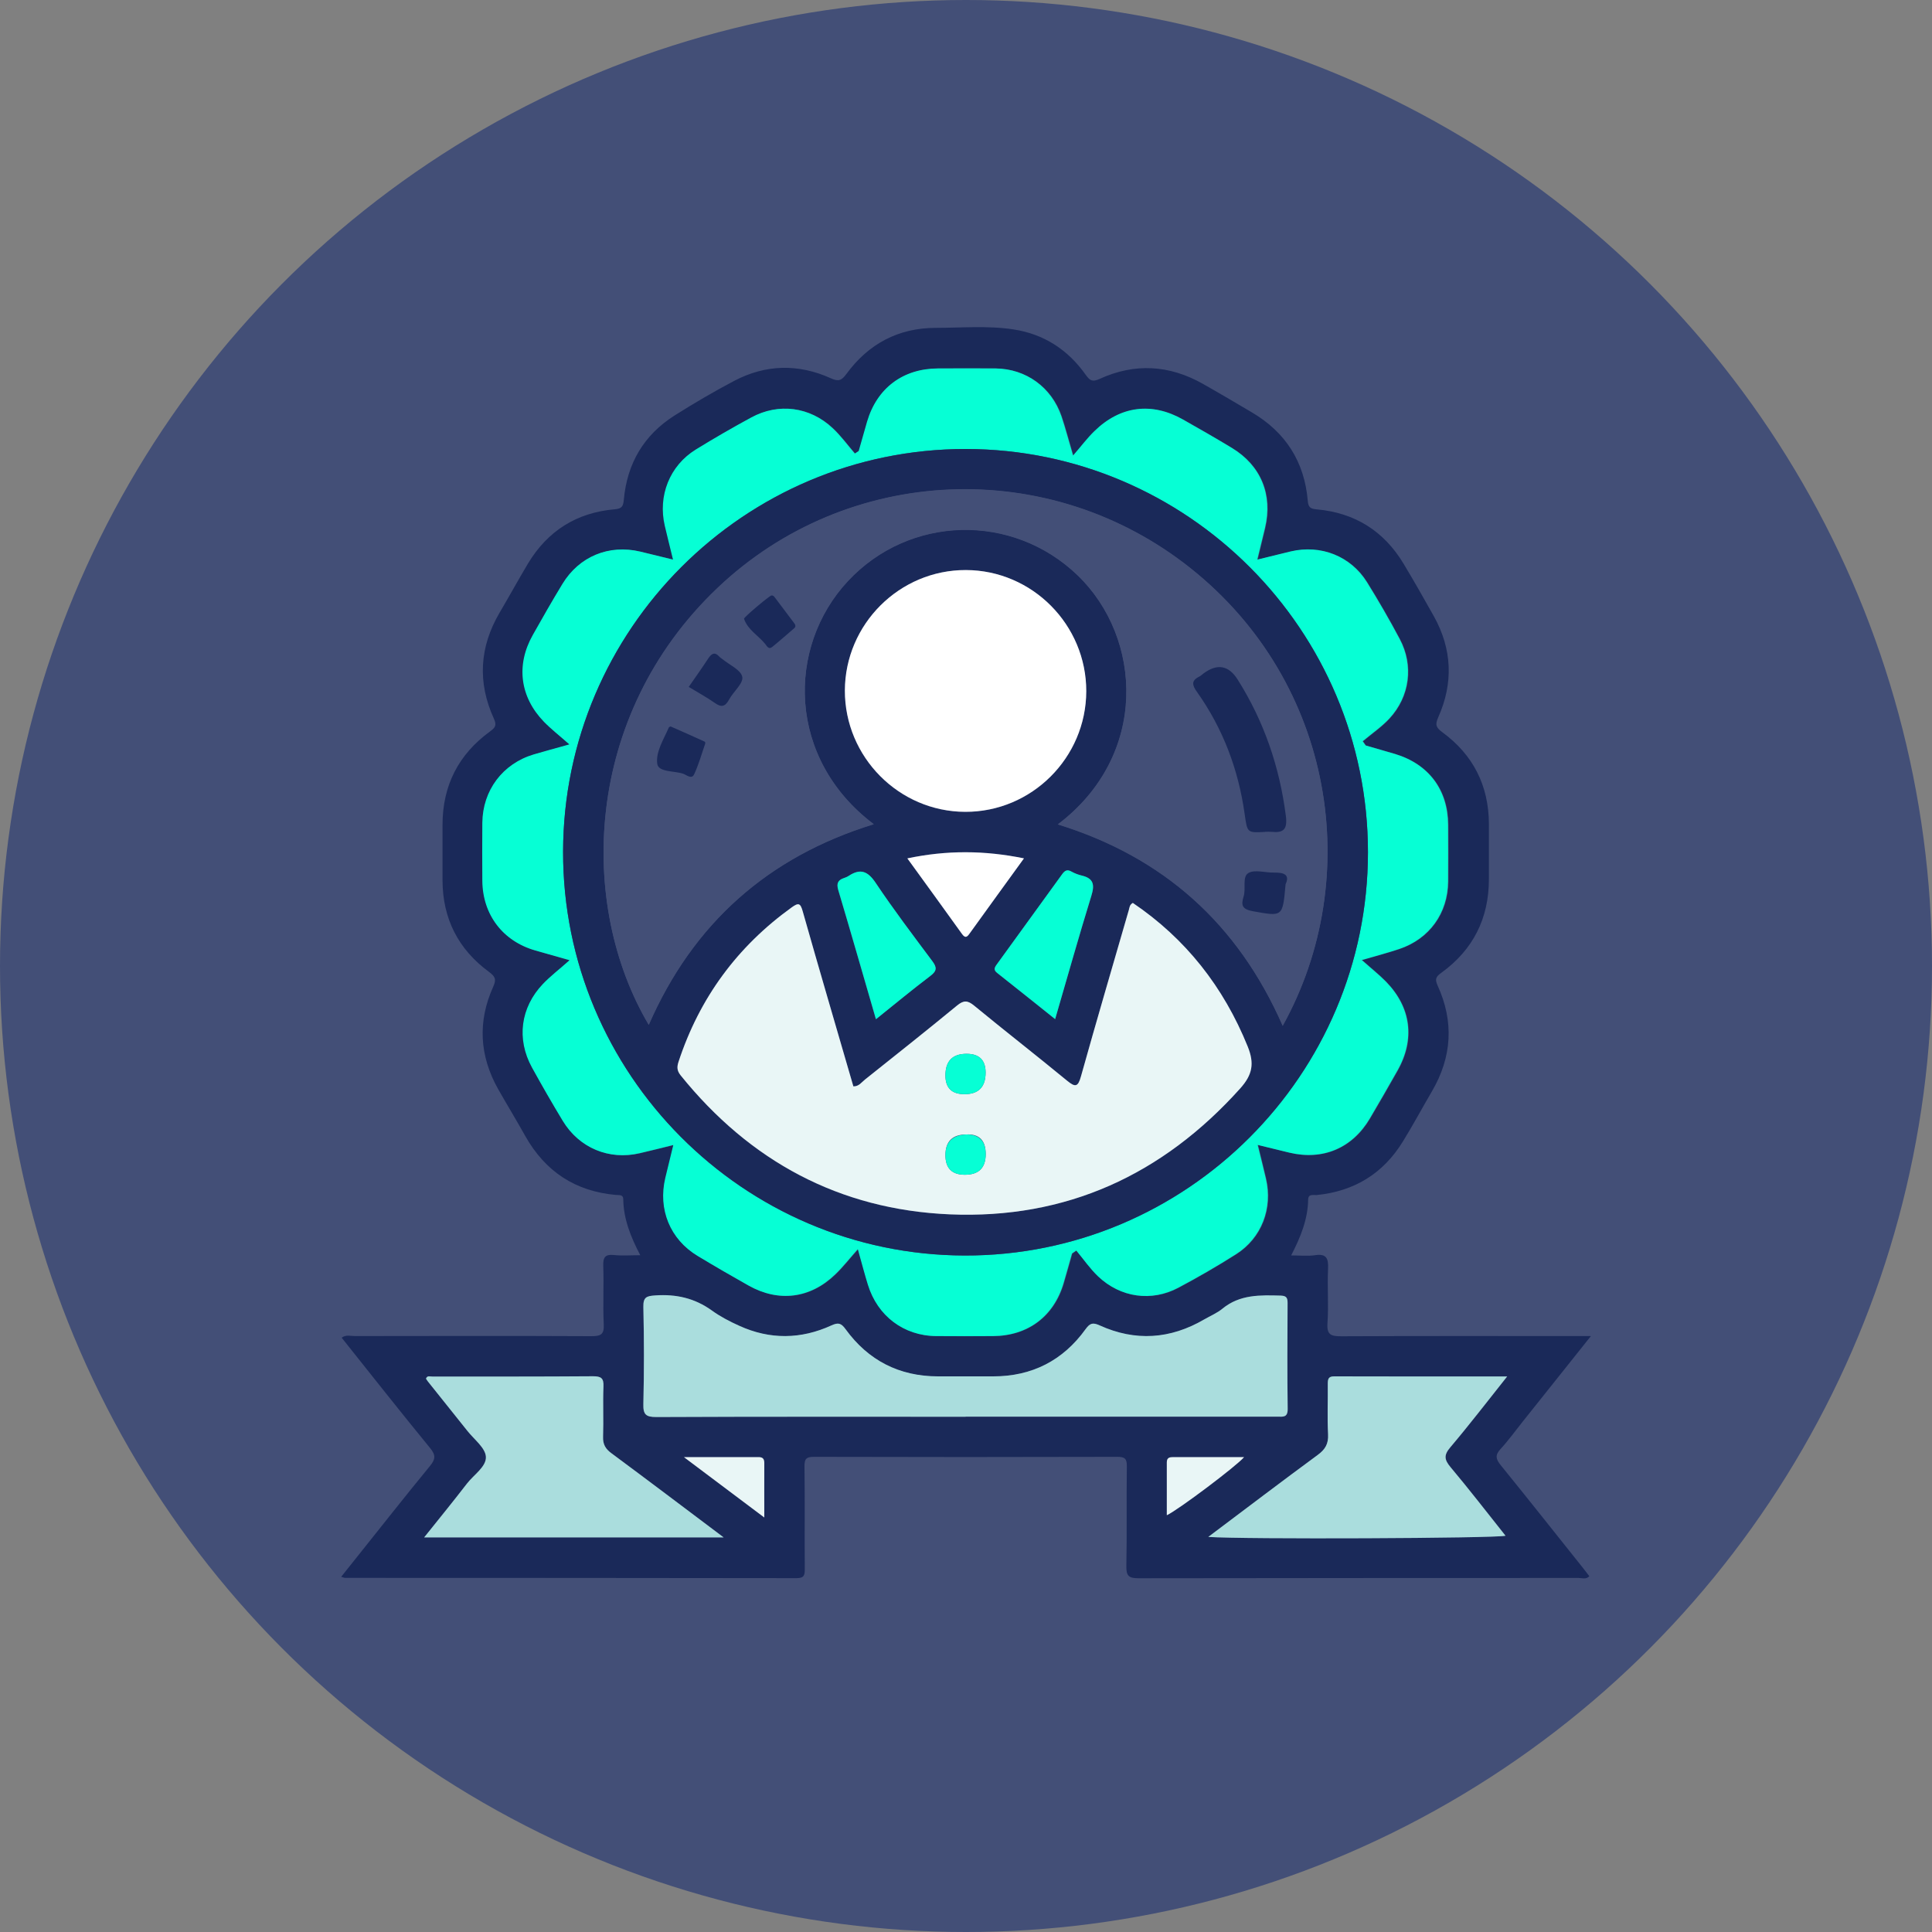 <?xml version="1.0" encoding="UTF-8"?>
<svg id="Layer_2" data-name="Layer 2" xmlns="http://www.w3.org/2000/svg" viewBox="0 0 200 200">
  <rect x="0" y="0" width="200" height="200" fill="#808080" stroke="none"/>
  <defs>
    <style>
      .cls-1 {
        fill: #1a2959;
      }

      .cls-2 {
        fill: #add;
      }

      .cls-3 {
        fill: #e9f6f6;
      }

      .cls-4 {
        fill: #fff;
      }

      .cls-5 {
        fill: #06ffd5;
      }

      .cls-6 {
        fill: #434f77;
      }
    </style>
  </defs>
  <g id="Layer_1-2" data-name="Layer 1">
    <g>
      <circle class="cls-6" cx="100" cy="100" r="100"/>
      <g>
        <path class="cls-1" d="M133.65,129.96c.93,0,1.71.09,2.46-.02,1.22-.19,1.42.34,1.37,1.42-.09,1.87.07,3.74-.06,5.6-.09,1.23.37,1.37,1.43,1.37,8.11-.04,16.23-.02,24.34-.02.42,0,.84,0,1.5,0-2.46,3.08-4.77,5.98-7.08,8.88-.76.95-1.47,1.94-2.29,2.83-.57.62-.47,1.03.03,1.65,2.82,3.47,5.59,6.98,8.38,10.47.27.33.52.67.8,1.03-.35.36-.76.18-1.11.18-15.19.01-30.37,0-45.56.03-1.02,0-1.28-.25-1.26-1.27.07-3.43,0-6.87.05-10.3.01-.81-.2-1-1-1-10.46.03-20.91.03-31.37,0-.81,0-1.01.2-1,1,.05,3.52,0,7.04.03,10.56,0,.65-.02,1-.86,1-15.58-.03-31.15-.02-46.73-.03-.08,0-.15-.04-.4-.11.54-.67,1.03-1.3,1.53-1.92,2.55-3.19,5.07-6.4,7.66-9.55.57-.7.62-1.12.02-1.85-3.08-3.76-6.09-7.58-9.16-11.43.44-.34.93-.17,1.37-.17,8.16-.01,16.31-.03,24.47.01.96,0,1.35-.15,1.29-1.24-.1-1.99.02-4-.05-6-.03-.88.15-1.26,1.11-1.16.84.09,1.7.02,2.72.02-1-1.92-1.73-3.75-1.76-5.79,0-.52-.44-.42-.77-.45-4.21-.38-7.31-2.43-9.38-6.11-.91-1.63-1.88-3.22-2.8-4.84-1.94-3.45-2.14-7.01-.51-10.61.35-.78.19-1.06-.44-1.53-3.18-2.34-4.8-5.51-4.81-9.48,0-1.91,0-3.83,0-5.74,0-4.07,1.65-7.3,4.93-9.68.55-.4.69-.65.38-1.33-1.7-3.74-1.49-7.4.6-10.96.99-1.68,1.93-3.39,2.93-5.07,2.04-3.4,5.05-5.29,8.99-5.63.76-.06.88-.34.94-1.01.34-3.73,2.07-6.68,5.24-8.69,2.01-1.27,4.07-2.48,6.18-3.59,3.27-1.72,6.65-1.79,10.01-.27.81.37,1.12.22,1.62-.46,2.27-3.1,5.36-4.75,9.22-4.76,2.69,0,5.38-.25,8.06.16,3.16.48,5.65,2.11,7.49,4.71.43.6.69.75,1.42.42,3.64-1.67,7.23-1.46,10.71.51,1.7.96,3.37,1.95,5.05,2.94,3.5,2.06,5.46,5.12,5.8,9.17.06.7.3.82.93.88,3.94.35,6.95,2.24,8.99,5.63,1.07,1.78,2.1,3.59,3.12,5.41,1.91,3.42,2.05,6.94.46,10.5-.34.76-.22,1.05.43,1.53,3.18,2.33,4.8,5.51,4.82,9.47,0,1.91,0,3.83,0,5.74,0,4.07-1.64,7.31-4.92,9.69-.55.4-.7.63-.39,1.32,1.71,3.74,1.49,7.4-.59,10.96-1.01,1.72-1.95,3.48-3,5.18-2.04,3.33-5.04,5.16-8.92,5.55-.35.03-.88-.15-.89.46-.03,2.04-.77,3.87-1.76,5.79ZM140.99,99.4c1.59-.47,2.76-.77,3.9-1.15,3.11-1.05,5.03-3.7,5.06-6.99.02-1.96.01-3.91,0-5.87-.02-3.62-2.01-6.28-5.49-7.33-1.01-.31-2.03-.59-3.04-.88-.1-.15-.21-.3-.31-.44.93-.78,1.95-1.47,2.76-2.35,2.11-2.29,2.52-5.49,1.07-8.23-1.06-1.99-2.19-3.95-3.38-5.87-1.68-2.71-4.78-3.94-7.89-3.2-1.12.26-2.23.54-3.47.85.29-1.2.55-2.25.8-3.29.81-3.42-.43-6.45-3.43-8.27-1.67-1.01-3.36-1.98-5.06-2.94-3.23-1.83-6.49-1.42-9.16,1.19-.73.72-1.36,1.55-2.22,2.54-.5-1.69-.81-2.9-1.21-4.08-1.03-3-3.66-4.9-6.8-4.94-2-.03-3.99-.01-5.99,0-3.62.02-6.3,2.03-7.32,5.5-.3,1.02-.58,2.04-.87,3.05-.13.09-.26.17-.4.26-.76-.88-1.46-1.84-2.3-2.63-2.36-2.22-5.6-2.64-8.43-1.1-1.94,1.06-3.86,2.16-5.74,3.32-2.7,1.67-3.93,4.79-3.2,7.9.26,1.12.54,2.24.85,3.49-1.24-.3-2.32-.58-3.4-.83-3.25-.77-6.33.49-8.05,3.35-1.05,1.74-2.07,3.52-3.07,5.29-1.75,3.11-1.33,6.4,1.15,8.97.74.77,1.6,1.43,2.64,2.35-1.56.44-2.63.72-3.7,1.04-3.2.96-5.28,3.72-5.31,7.08-.02,2-.01,4,0,6,.02,3.51,2.11,6.25,5.48,7.21,1.02.29,2.04.58,3.55,1.01-1.09.97-1.99,1.65-2.76,2.46-2.33,2.44-2.75,5.7-1.13,8.65,1.02,1.86,2.08,3.71,3.19,5.53,1.7,2.8,4.78,4.07,7.95,3.34,1.12-.26,2.24-.55,3.49-.85-.3,1.24-.57,2.32-.83,3.41-.77,3.26.49,6.35,3.34,8.07,1.74,1.05,3.51,2.08,5.28,3.07,3.11,1.75,6.38,1.34,8.96-1.15.77-.74,1.44-1.6,2.35-2.62.43,1.54.71,2.62,1.04,3.68,1,3.24,3.71,5.29,7.07,5.32,1.95.02,3.91.01,5.86,0,3.62-.02,6.31-2.03,7.33-5.49.3-1.02.58-2.04.87-3.06.15-.1.3-.21.44-.31.75.9,1.42,1.88,2.26,2.68,2.32,2.2,5.52,2.65,8.31,1.17,2.03-1.08,4.02-2.23,5.96-3.46,2.65-1.68,3.82-4.75,3.1-7.83-.26-1.12-.54-2.24-.85-3.49,1.2.29,2.24.55,3.28.8,3.46.83,6.5-.46,8.33-3.54.97-1.64,1.92-3.3,2.86-4.96,1.82-3.24,1.41-6.52-1.18-9.19-.72-.74-1.53-1.38-2.49-2.23ZM99.96,146.66c4.12,0,8.24,0,12.36,0,6.64,0,13.27,0,19.91,0,.57,0,1.08.12,1.07-.8-.05-3.65-.03-7.3-.01-10.95,0-.52-.09-.76-.7-.78-2.13-.06-4.24-.13-6.04,1.35-.56.46-1.26.75-1.9,1.12-3.51,2.04-7.13,2.29-10.82.61-.71-.32-1-.23-1.45.39-2.35,3.25-5.55,4.88-9.56,4.89-1.91,0-3.82,0-5.73,0-4.01,0-7.21-1.65-9.56-4.89-.45-.62-.75-.71-1.45-.39-3.16,1.46-6.38,1.49-9.56.04-.98-.45-1.96-.95-2.83-1.58-1.77-1.28-3.7-1.71-5.86-1.56-.91.06-1.26.18-1.23,1.2.07,3.35.08,6.69,0,10.04-.03,1.09.26,1.35,1.34,1.35,10.67-.04,21.34-.03,32.02-.03ZM74.91,159.15c-4.05-3.04-7.81-5.89-11.6-8.7-.62-.46-.9-.92-.88-1.71.06-1.73-.03-3.48.04-5.21.04-.87-.25-1.07-1.08-1.06-5.55.04-11.09.02-16.64.03-.22,0-.53-.15-.65.22.07.11.14.22.22.32,1.35,1.69,2.71,3.38,4.06,5.08.7.88,1.86,1.75,1.92,2.68.06,1.03-1.25,1.86-1.96,2.78-1.41,1.83-2.88,3.62-4.43,5.57h31ZM125.08,159.1c3.59.26,29.69.15,30.78-.12-1.91-2.39-3.76-4.79-5.7-7.11-.64-.77-.7-1.24-.02-2.04,1.97-2.33,3.83-4.76,5.89-7.34-6.14,0-12.02,0-17.89-.01-.63,0-.69.3-.68.79.02,1.74-.06,3.48.03,5.21.05.99-.3,1.56-1.08,2.14-3.73,2.74-7.41,5.55-11.32,8.48ZM79.12,157.09c0-2.09,0-3.86,0-5.62,0-.42-.13-.63-.59-.63-2.44.01-4.89,0-7.73,0,2.9,2.18,5.47,4.11,8.32,6.25ZM120.79,156.85c1.2-.57,7.16-5.05,7.99-6.01-2.5,0-4.91,0-7.32,0-.38,0-.68.04-.68.54.01,1.8,0,3.61,0,5.47Z"/>
        <path class="cls-5" d="M140.99,99.4c.96.86,1.77,1.5,2.49,2.23,2.59,2.67,3.01,5.95,1.18,9.19-.94,1.66-1.89,3.32-2.86,4.96-1.82,3.08-4.86,4.36-8.33,3.54-1.04-.25-2.08-.51-3.28-.8.3,1.25.59,2.37.85,3.49.72,3.07-.45,6.15-3.1,7.83-1.94,1.23-3.93,2.38-5.96,3.46-2.79,1.48-5.99,1.03-8.31-1.17-.84-.8-1.51-1.78-2.26-2.68-.15.1-.3.21-.44.31-.29,1.02-.57,2.04-.87,3.06-1.02,3.46-3.71,5.47-7.33,5.49-1.95,0-3.91.02-5.86,0-3.36-.03-6.07-2.07-7.07-5.32-.33-1.07-.61-2.14-1.04-3.68-.91,1.02-1.57,1.88-2.35,2.62-2.58,2.49-5.85,2.9-8.96,1.15-1.78-1-3.54-2.02-5.28-3.07-2.85-1.72-4.11-4.82-3.34-8.07.26-1.09.53-2.17.83-3.41-1.25.31-2.37.59-3.49.85-3.17.74-6.25-.54-7.95-3.34-1.1-1.82-2.16-3.66-3.19-5.53-1.62-2.95-1.19-6.21,1.13-8.65.77-.81,1.67-1.49,2.76-2.46-1.51-.43-2.53-.72-3.55-1.01-3.36-.96-5.45-3.7-5.48-7.21-.01-2-.02-4,0-6,.03-3.36,2.1-6.12,5.31-7.08,1.07-.32,2.14-.6,3.7-1.04-1.04-.92-1.89-1.58-2.64-2.35-2.48-2.57-2.9-5.86-1.15-8.97,1-1.78,2.01-3.55,3.07-5.29,1.73-2.85,4.81-4.12,8.05-3.35,1.08.26,2.17.53,3.4.83-.3-1.25-.59-2.37-.85-3.49-.73-3.12.5-6.23,3.2-7.9,1.88-1.16,3.8-2.27,5.74-3.32,2.82-1.54,6.07-1.12,8.43,1.1.85.79,1.54,1.75,2.3,2.63.13-.09.26-.17.4-.26.29-1.02.58-2.04.87-3.05,1.02-3.46,3.7-5.48,7.32-5.5,2,0,3.99-.02,5.99,0,3.14.04,5.77,1.95,6.8,4.94.4,1.18.71,2.39,1.21,4.08.86-.99,1.48-1.83,2.22-2.54,2.67-2.61,5.93-3.02,9.16-1.19,1.7.96,3.39,1.93,5.06,2.94,3,1.82,4.24,4.84,3.43,8.27-.25,1.05-.51,2.09-.8,3.29,1.24-.3,2.36-.58,3.47-.85,3.11-.73,6.21.49,7.89,3.2,1.19,1.92,2.32,3.87,3.38,5.87,1.46,2.74,1.05,5.94-1.07,8.23-.82.88-1.84,1.57-2.76,2.35.1.15.21.3.31.44,1.02.29,2.03.58,3.04.88,3.48,1.05,5.47,3.71,5.49,7.33,0,1.96.02,3.91,0,5.87-.03,3.29-1.94,5.94-5.06,6.99-1.14.38-2.3.69-3.9,1.15ZM99.98,46.48c-22.94-.02-41.65,18.68-41.69,41.68-.04,22.98,18.62,41.75,41.56,41.81,22.98.06,41.76-18.71,41.76-41.75,0-22.99-18.68-41.72-41.63-41.74Z"/>
        <path class="cls-2" d="M99.96,146.66c-10.67,0-21.34-.02-32.02.03-1.08,0-1.37-.26-1.34-1.35.08-3.35.08-6.69,0-10.04-.02-1.02.32-1.14,1.23-1.2,2.16-.15,4.08.28,5.86,1.56.87.63,1.85,1.14,2.83,1.58,3.18,1.45,6.39,1.41,9.56-.04.7-.32,1-.23,1.45.39,2.35,3.24,5.55,4.88,9.56,4.89,1.91,0,3.82,0,5.73,0,4.01,0,7.22-1.64,9.56-4.89.45-.62.74-.71,1.45-.39,3.7,1.68,7.32,1.43,10.82-.61.64-.37,1.34-.66,1.9-1.12,1.8-1.48,3.91-1.41,6.04-1.35.61.02.7.26.7.78-.02,3.65-.04,7.3.01,10.95.01.92-.5.8-1.07.8-6.64,0-13.27,0-19.91,0-4.12,0-8.24,0-12.36,0Z"/>
        <path class="cls-2" d="M74.91,159.15h-31c1.56-1.95,3.02-3.74,4.43-5.57.71-.92,2.02-1.75,1.96-2.78-.06-.93-1.23-1.8-1.92-2.68-1.35-1.7-2.71-3.39-4.06-5.08-.08-.1-.15-.21-.22-.32.12-.36.43-.21.65-.22,5.55,0,11.09.01,16.64-.03.83,0,1.12.19,1.08,1.06-.07,1.73.02,3.47-.04,5.21-.03.79.26,1.26.88,1.71,3.79,2.81,7.55,5.65,11.6,8.7Z"/>
        <path class="cls-2" d="M125.08,159.1c3.9-2.93,7.59-5.74,11.32-8.48.78-.57,1.13-1.15,1.08-2.14-.09-1.73-.01-3.47-.03-5.21,0-.5.05-.8.68-.79,5.88.02,11.76.01,17.89.01-2.05,2.58-3.91,5-5.89,7.34-.68.8-.62,1.27.02,2.04,1.95,2.32,3.8,4.72,5.7,7.11-1.09.27-27.2.38-30.78.12Z"/>
        <path class="cls-3" d="M79.12,157.09c-2.85-2.14-5.42-4.07-8.32-6.25,2.84,0,5.29,0,7.73,0,.46,0,.59.21.59.63-.01,1.77,0,3.53,0,5.62Z"/>
        <path class="cls-3" d="M120.79,156.85c0-1.87,0-3.67,0-5.47,0-.5.3-.54.68-.54,2.41,0,4.82,0,7.32,0-.83.96-6.79,5.44-7.99,6.01Z"/>
        <path class="cls-1" d="M99.98,46.48c22.95.02,41.63,18.75,41.63,41.74,0,23.04-18.77,41.81-41.76,41.75-22.95-.06-41.6-18.83-41.56-41.81.04-23,18.75-41.69,41.69-41.68ZM132.79,106.19c8.47-15.27,5.35-35.48-9.5-47.32-14.68-11.71-35.58-10.78-49.02,2.01-13.95,13.27-14.43,32.88-7.11,45.22,4.58-10.5,12.34-17.4,23.29-20.77-8.96-6.75-9.06-18.31-2.68-25.16,6.36-6.83,17.02-7.11,23.78-.61,6.73,6.47,7.4,18.65-2.04,25.79,10.89,3.37,18.63,10.25,23.28,20.86ZM117.27,93.47c-.34.19-.34.47-.41.72-1.66,5.75-3.35,11.48-4.96,17.24-.31,1.12-.6,1.13-1.44.44-3.18-2.62-6.44-5.15-9.62-7.77-.66-.55-1.07-.57-1.75-.02-3.15,2.59-6.35,5.12-9.54,7.67-.35.28-.64.72-1.21.71-1.76-6.04-3.53-12.07-5.24-18.11-.24-.86-.43-.94-1.14-.42-5.64,4.06-9.55,9.38-11.72,15.99-.18.55-.17.93.22,1.4,7.18,8.91,16.45,13.91,27.86,14.39,12.03.51,22.02-4.07,30.07-13.04,1.27-1.42,1.49-2.58.77-4.34-2.5-6.17-6.41-11.15-11.89-14.86ZM87.46,71.49c-.02,6.88,5.59,12.54,12.46,12.56,6.87.02,12.51-5.6,12.53-12.48.02-6.89-5.59-12.54-12.46-12.55-6.87-.02-12.51,5.6-12.53,12.48ZM109.23,105.5c1.28-4.39,2.46-8.6,3.75-12.77.35-1.13.23-1.79-.98-2.08-.37-.09-.75-.23-1.09-.42-.45-.25-.7-.08-.96.28-2.26,3.13-4.52,6.25-6.79,9.37-.23.31-.31.55.07.85,1.97,1.55,3.92,3.12,6,4.78ZM90.68,105.51c1.97-1.58,3.77-3.08,5.63-4.48.68-.51.69-.87.2-1.52-1.99-2.68-4.02-5.34-5.87-8.11-.82-1.23-1.58-1.51-2.78-.73-.14.09-.31.16-.47.22-.64.21-.84.54-.62,1.26,1.31,4.4,2.58,8.81,3.9,13.37ZM106,88.86c-4.1-.83-8.01-.85-12.08,0,1.94,2.68,3.81,5.23,5.64,7.8.37.52.56.32.83-.06,1.82-2.53,3.66-5.05,5.6-7.74Z"/>
        <path class="cls-6" d="M132.79,106.19c-4.65-10.61-12.39-17.49-23.28-20.86,9.43-7.14,8.76-19.32,2.04-25.79-6.76-6.5-17.42-6.22-23.78.61-6.38,6.85-6.28,18.41,2.68,25.16-10.94,3.37-18.7,10.28-23.29,20.77-7.32-12.34-6.84-31.95,7.11-45.22,13.45-12.79,34.35-13.72,49.02-2.01,14.85,11.85,17.97,32.05,9.5,47.32ZM130.95,86.12c.22,0,.43-.02.65,0,1.26.12,1.68-.24,1.5-1.66-.65-5.07-2.26-9.77-4.98-14.09q-1.41-2.25-3.56-.63c-.14.1-.27.23-.42.31-.86.43-.72.9-.23,1.6,2.68,3.78,4.27,8,4.92,12.58.28,2,.24,2,2.11,1.9ZM133.08,91.56c.49-1.01-.15-1.25-1.18-1.23-.9.02-1.98-.34-2.65.04-.68.39-.24,1.61-.5,2.43-.29.92-.16,1.34.96,1.53,3.09.55,3.08.62,3.38-2.77ZM71.29,71.12c.95.58,1.86,1.07,2.7,1.66.7.49,1.09.38,1.48-.36.44-.82,1.49-1.68,1.36-2.34-.13-.72-1.33-1.24-2.06-1.84-.1-.08-.22-.14-.3-.24-.5-.57-.83-.33-1.18.2-.63.98-1.31,1.92-2.01,2.93ZM73.01,76.96s0-.16-.05-.18c-1.17-.53-2.34-1.06-3.52-1.57-.05-.02-.18.05-.21.11-.53,1.22-1.37,2.53-1.19,3.76.13.88,1.75.71,2.69,1.02.33.11.87.62,1.13.05.46-1.01.76-2.1,1.15-3.19ZM79.85,61.65c-.18.01-2.89,2.27-2.84,2.42.4,1.14,1.48,1.72,2.2,2.61.16.2.35.6.71.31.77-.62,1.51-1.29,2.27-1.93.23-.19.13-.39,0-.56-.64-.87-1.3-1.73-1.95-2.59-.1-.14-.19-.29-.4-.25Z"/>
        <path class="cls-3" d="M117.27,93.47c5.48,3.71,9.39,8.69,11.89,14.86.71,1.76.5,2.92-.77,4.34-8.05,8.97-18.04,13.55-30.07,13.04-11.41-.49-20.68-5.49-27.86-14.39-.38-.48-.4-.85-.22-1.4,2.17-6.61,6.08-11.93,11.72-15.99.71-.51.9-.44,1.14.42,1.71,6.04,3.49,12.07,5.24,18.11.57.02.85-.43,1.21-.71,3.19-2.54,6.39-5.08,9.54-7.67.67-.55,1.08-.53,1.75.02,3.18,2.62,6.44,5.15,9.62,7.77.84.69,1.13.68,1.44-.44,1.61-5.76,3.3-11.5,4.96-17.24.07-.25.07-.53.41-.72ZM99.84,113.27q2.19,0,2.19-2.24,0-1.94-1.97-1.94-2.19,0-2.19,2.24,0,1.94,1.97,1.94ZM99.88,121.61q2.16,0,2.16-2.14t-2.01-2.03q-2.16,0-2.16,2.14,0,2.03,2.01,2.03Z"/>
        <path class="cls-4" d="M87.46,71.49c.02-6.88,5.66-12.5,12.53-12.48,6.87.02,12.47,5.67,12.46,12.55-.02,6.88-5.65,12.5-12.53,12.48-6.86-.02-12.47-5.67-12.46-12.56Z"/>
        <path class="cls-5" d="M109.23,105.5c-2.08-1.66-4.03-3.23-6-4.78-.38-.3-.3-.53-.07-.85,2.27-3.12,4.53-6.24,6.79-9.37.27-.37.51-.54.96-.28.34.19.71.33,1.09.42,1.21.29,1.33.95.98,2.08-1.29,4.18-2.47,8.38-3.75,12.77Z"/>
        <path class="cls-5" d="M90.68,105.51c-1.33-4.57-2.59-8.98-3.9-13.37-.21-.72-.02-1.05.62-1.26.16-.05.33-.12.47-.22,1.2-.78,1.96-.49,2.78.73,1.85,2.77,3.87,5.43,5.87,8.11.48.65.48,1-.2,1.52-1.86,1.41-3.66,2.9-5.63,4.48Z"/>
        <path class="cls-4" d="M106,88.86c-1.95,2.69-3.78,5.21-5.6,7.74-.27.38-.46.59-.83.06-1.84-2.57-3.7-5.12-5.64-7.8,4.07-.86,7.98-.84,12.08,0Z"/>
        <path class="cls-1" d="M130.95,86.12c-1.87.1-1.83.09-2.11-1.9-.65-4.58-2.24-8.8-4.92-12.58-.5-.7-.64-1.17.23-1.6.15-.08.28-.2.42-.31q2.15-1.61,3.56.63c2.72,4.32,4.33,9.02,4.98,14.09.18,1.42-.24,1.79-1.5,1.66-.21-.02-.43,0-.65,0Z"/>
        <path class="cls-1" d="M133.08,91.56c-.3,3.39-.29,3.32-3.38,2.77-1.11-.2-1.25-.61-.96-1.53.26-.82-.17-2.04.5-2.43.67-.38,1.75-.02,2.65-.04,1.03-.02,1.67.22,1.18,1.23Z"/>
        <path class="cls-1" d="M71.29,71.12c.7-1.01,1.37-1.95,2.01-2.93.35-.53.67-.76,1.18-.2.08.1.21.16.3.24.73.6,1.92,1.12,2.06,1.84.13.67-.92,1.52-1.36,2.34-.4.74-.79.85-1.48.36-.84-.59-1.75-1.08-2.7-1.66Z"/>
        <path class="cls-1" d="M73.01,76.96c-.38,1.09-.68,2.18-1.15,3.19-.26.57-.8.06-1.13-.05-.94-.32-2.56-.15-2.69-1.02-.18-1.23.66-2.53,1.19-3.76.03-.06.16-.13.21-.11,1.18.51,2.35,1.04,3.52,1.57.05.02.04.14.05.18Z"/>
        <path class="cls-1" d="M79.85,61.65c.21-.04.3.12.4.25.65.86,1.3,1.72,1.95,2.59.13.17.23.37,0,.56-.76.64-1.5,1.31-2.27,1.93-.36.29-.55-.11-.71-.31-.72-.89-1.8-1.46-2.2-2.61-.05-.15,2.66-2.41,2.84-2.42Z"/>
        <path class="cls-5" d="M99.84,113.27q-1.97,0-1.97-1.94,0-2.24,2.19-2.24,1.97,0,1.97,1.94,0,2.24-2.19,2.24Z"/>
        <path class="cls-5" d="M99.88,121.61q-2.01,0-2.01-2.03t2.16-2.14q2.01,0,2.01,2.03,0,2.14-2.16,2.14Z"/>
      </g>
    </g>
  </g>
</svg>